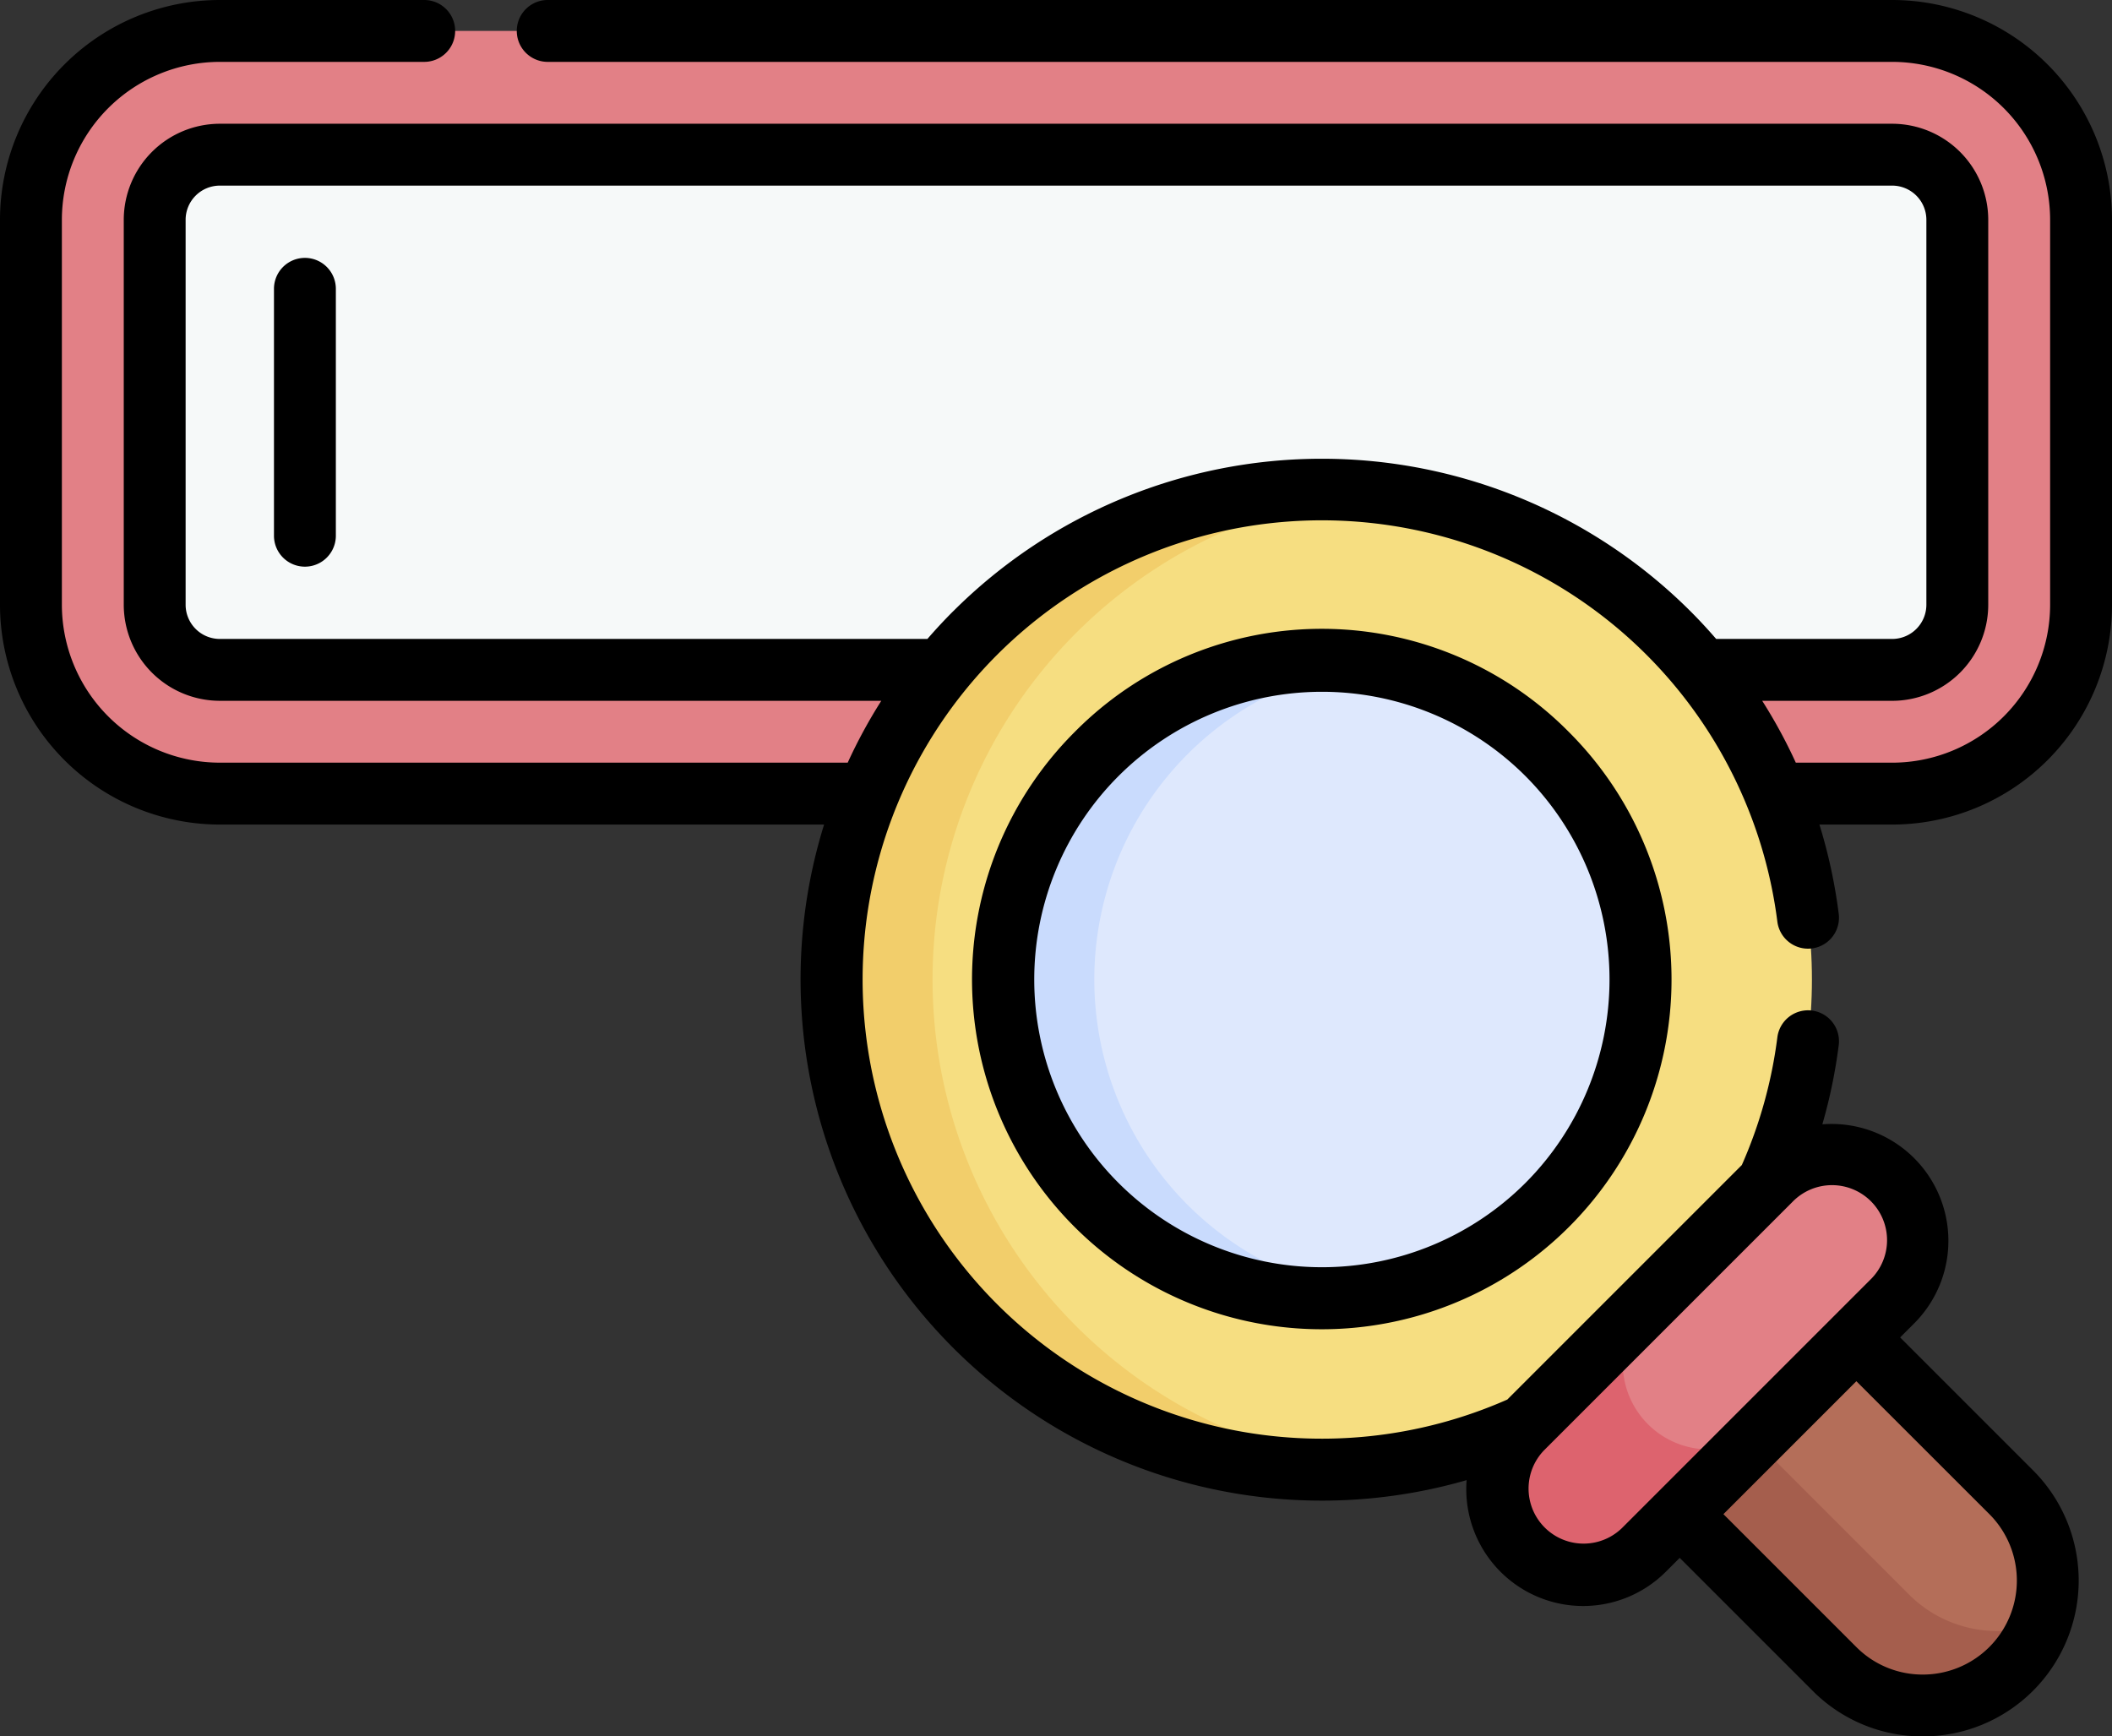 <svg xmlns="http://www.w3.org/2000/svg" width="144" height="118.394" viewBox="0 0 144 118.394">
  <rect x="0" y="0" width="144" height="118.394" fill="#333333" stroke="none"/>
  <g id="motor-de-busqueda-web" transform="translate(0 -45.521)">
    <g id="Grupo_91374" data-name="Grupo 91374" transform="translate(2.109 47.631)">
      <path id="Trazado_103955" data-name="Trazado 103955" d="M134.4,105.026H20.377A12.877,12.877,0,0,1,7.5,92.149V65.9A12.877,12.877,0,0,1,20.377,53.025H134.4A12.877,12.877,0,0,1,147.281,65.9V92.149A12.877,12.877,0,0,1,134.4,105.026Z" transform="translate(-7.5 -53.025)" fill="#e28086"/>
      <path id="Trazado_103956" data-name="Trazado 103956" d="M41.94,118.151a4.445,4.445,0,0,1-4.44-4.44V87.465a4.445,4.445,0,0,1,4.44-4.44H155.966a4.445,4.445,0,0,1,4.44,4.44v26.247a4.445,4.445,0,0,1-4.44,4.44Z" transform="translate(-29.062 -74.588)" fill="#f6f9f9"/>
      <g id="Grupo_91373" data-name="Grupo 91373" transform="translate(54.595 31.258)">
        <path id="Trazado_103957" data-name="Trazado 103957" d="M395.453,358a8.518,8.518,0,0,1-12.047,0l-23.993-23.993,12.047-12.047,23.993,23.993A8.518,8.518,0,0,1,395.453,358Z" transform="translate(-315.032 -277.583)" fill="#b46e59"/>
        <path id="Trazado_103958" data-name="Trazado 103958" d="M397.428,372.725a8.41,8.41,0,0,1-1.974,3.1,8.517,8.517,0,0,1-12.048,0L359.413,351.83l5.074-5.074,23.993,23.993a8.507,8.507,0,0,0,8.947,1.976Z" transform="translate(-315.032 -295.402)" fill="#a55e4d"/>
        <circle id="Elipse_4096" data-name="Elipse 4096" cx="33.418" cy="33.418" r="33.418" fill="#f6de81"/>
        <path id="Trazado_103959" data-name="Trazado 103959" d="M238.475,230.83a33.417,33.417,0,1,1,0-66.48,33.417,33.417,0,0,0,0,66.48Z" transform="translate(-201.614 -164.17)" fill="#f2ce6b"/>
        <circle id="Elipse_4097" data-name="Elipse 4097" cx="21.737" cy="21.737" r="21.737" transform="translate(11.681 11.681)" fill="#dee8fd"/>
        <path id="Trazado_103960" data-name="Trazado 103960" d="M267.995,248.955a21.736,21.736,0,1,1,0-43.025,21.737,21.737,0,0,0,0,43.025Z" transform="translate(-231.466 -194.023)" fill="#c9dbfd"/>
        <path id="Trazado_103961" data-name="Trazado 103961" d="M381.58,327.195l-16.936,16.936a5.862,5.862,0,0,0,8.29,8.29l16.936-16.936a5.862,5.862,0,0,0-8.29-8.29Z" transform="translate(-317.557 -280.108)" fill="#e28086"/>
        <path id="Trazado_103962" data-name="Trazado 103962" d="M377.359,371.328a5.842,5.842,0,0,0,4.145-1.716l-8.571,8.571a5.862,5.862,0,0,1-8.29-8.29l8.571-8.571a5.861,5.861,0,0,0,4.145,10.007Z" transform="translate(-317.556 -305.871)" fill="#dd636e"/>
      </g>
    </g>
    <g id="Grupo_91375" data-name="Grupo 91375" transform="translate(0 45.521)">
      <path id="Trazado_103963" data-name="Trazado 103963" d="M144,86.755V60.509a15,15,0,0,0-14.988-14.988H37.344a2.109,2.109,0,1,0,0,4.219h91.668a10.781,10.781,0,0,1,10.769,10.769V86.755a10.781,10.781,0,0,1-10.769,10.769h-6.57a34.95,34.95,0,0,0-2.291-4.218h8.861a6.558,6.558,0,0,0,6.55-6.55V60.509a6.558,6.558,0,0,0-6.55-6.55H14.988a6.558,6.558,0,0,0-6.55,6.55V86.755a6.558,6.558,0,0,0,6.55,6.55h45.1a35.139,35.139,0,0,0-2.29,4.218H14.988A10.781,10.781,0,0,1,4.219,86.755V60.509A10.781,10.781,0,0,1,14.988,49.74H28.924a2.109,2.109,0,0,0,0-4.219H14.988A15,15,0,0,0,0,60.509V86.755a15,15,0,0,0,14.988,14.988h41.2a35.542,35.542,0,0,0,43.808,44.7,7.97,7.97,0,0,0,13.578,6.252l.952-.952,9.061,9.061a10.558,10.558,0,0,0,7.515,3.113h0a10.628,10.628,0,0,0,7.514-18.143l-9.061-9.061.953-.953a7.966,7.966,0,0,0-6.257-13.578,35.516,35.516,0,0,0,1.117-5.4,2.109,2.109,0,1,0-4.185-.53,31.271,31.271,0,0,1-2.422,8.706L102.77,140.949a31.309,31.309,0,1,1,18.413-32.588,2.109,2.109,0,1,0,4.185-.529,35.81,35.81,0,0,0-1.316-6.089h4.961A15,15,0,0,0,144,86.755Zm-8.367,62A6.41,6.41,0,0,1,131.1,159.7h0a6.367,6.367,0,0,1-4.532-1.877l-9.061-9.061,9.064-9.064Zm-13.415-21.288a3.753,3.753,0,1,1,5.307,5.307L110.589,149.71a3.753,3.753,0,0,1-5.307-5.307ZM65,87.187q-.923.923-1.768,1.9H14.988a2.334,2.334,0,0,1-2.332-2.332V60.509a2.334,2.334,0,0,1,2.332-2.332H129.012a2.334,2.334,0,0,1,2.332,2.332V86.755a2.334,2.334,0,0,1-2.332,2.332h-12c-.564-.651-1.149-1.287-1.765-1.9a35.573,35.573,0,0,0-50.244,0Z" transform="translate(0 -45.521)"/>
      <path id="Trazado_103964" data-name="Trazado 103964" d="M242.63,205.211a23.847,23.847,0,1,0,33.724,0,23.69,23.69,0,0,0-33.724,0Zm30.741,30.741a19.618,19.618,0,1,1,0-27.758,19.65,19.65,0,0,1,0,27.758Z" transform="translate(-169.371 -155.286)"/>
      <path id="Trazado_103965" data-name="Trazado 103965" d="M68.527,108.043a2.109,2.109,0,0,0-2.109,2.109v16.835a2.109,2.109,0,1,0,4.219,0V110.152A2.109,2.109,0,0,0,68.527,108.043Z" transform="translate(-47.738 -90.459)"/>
    </g>
  </g>
</svg>
